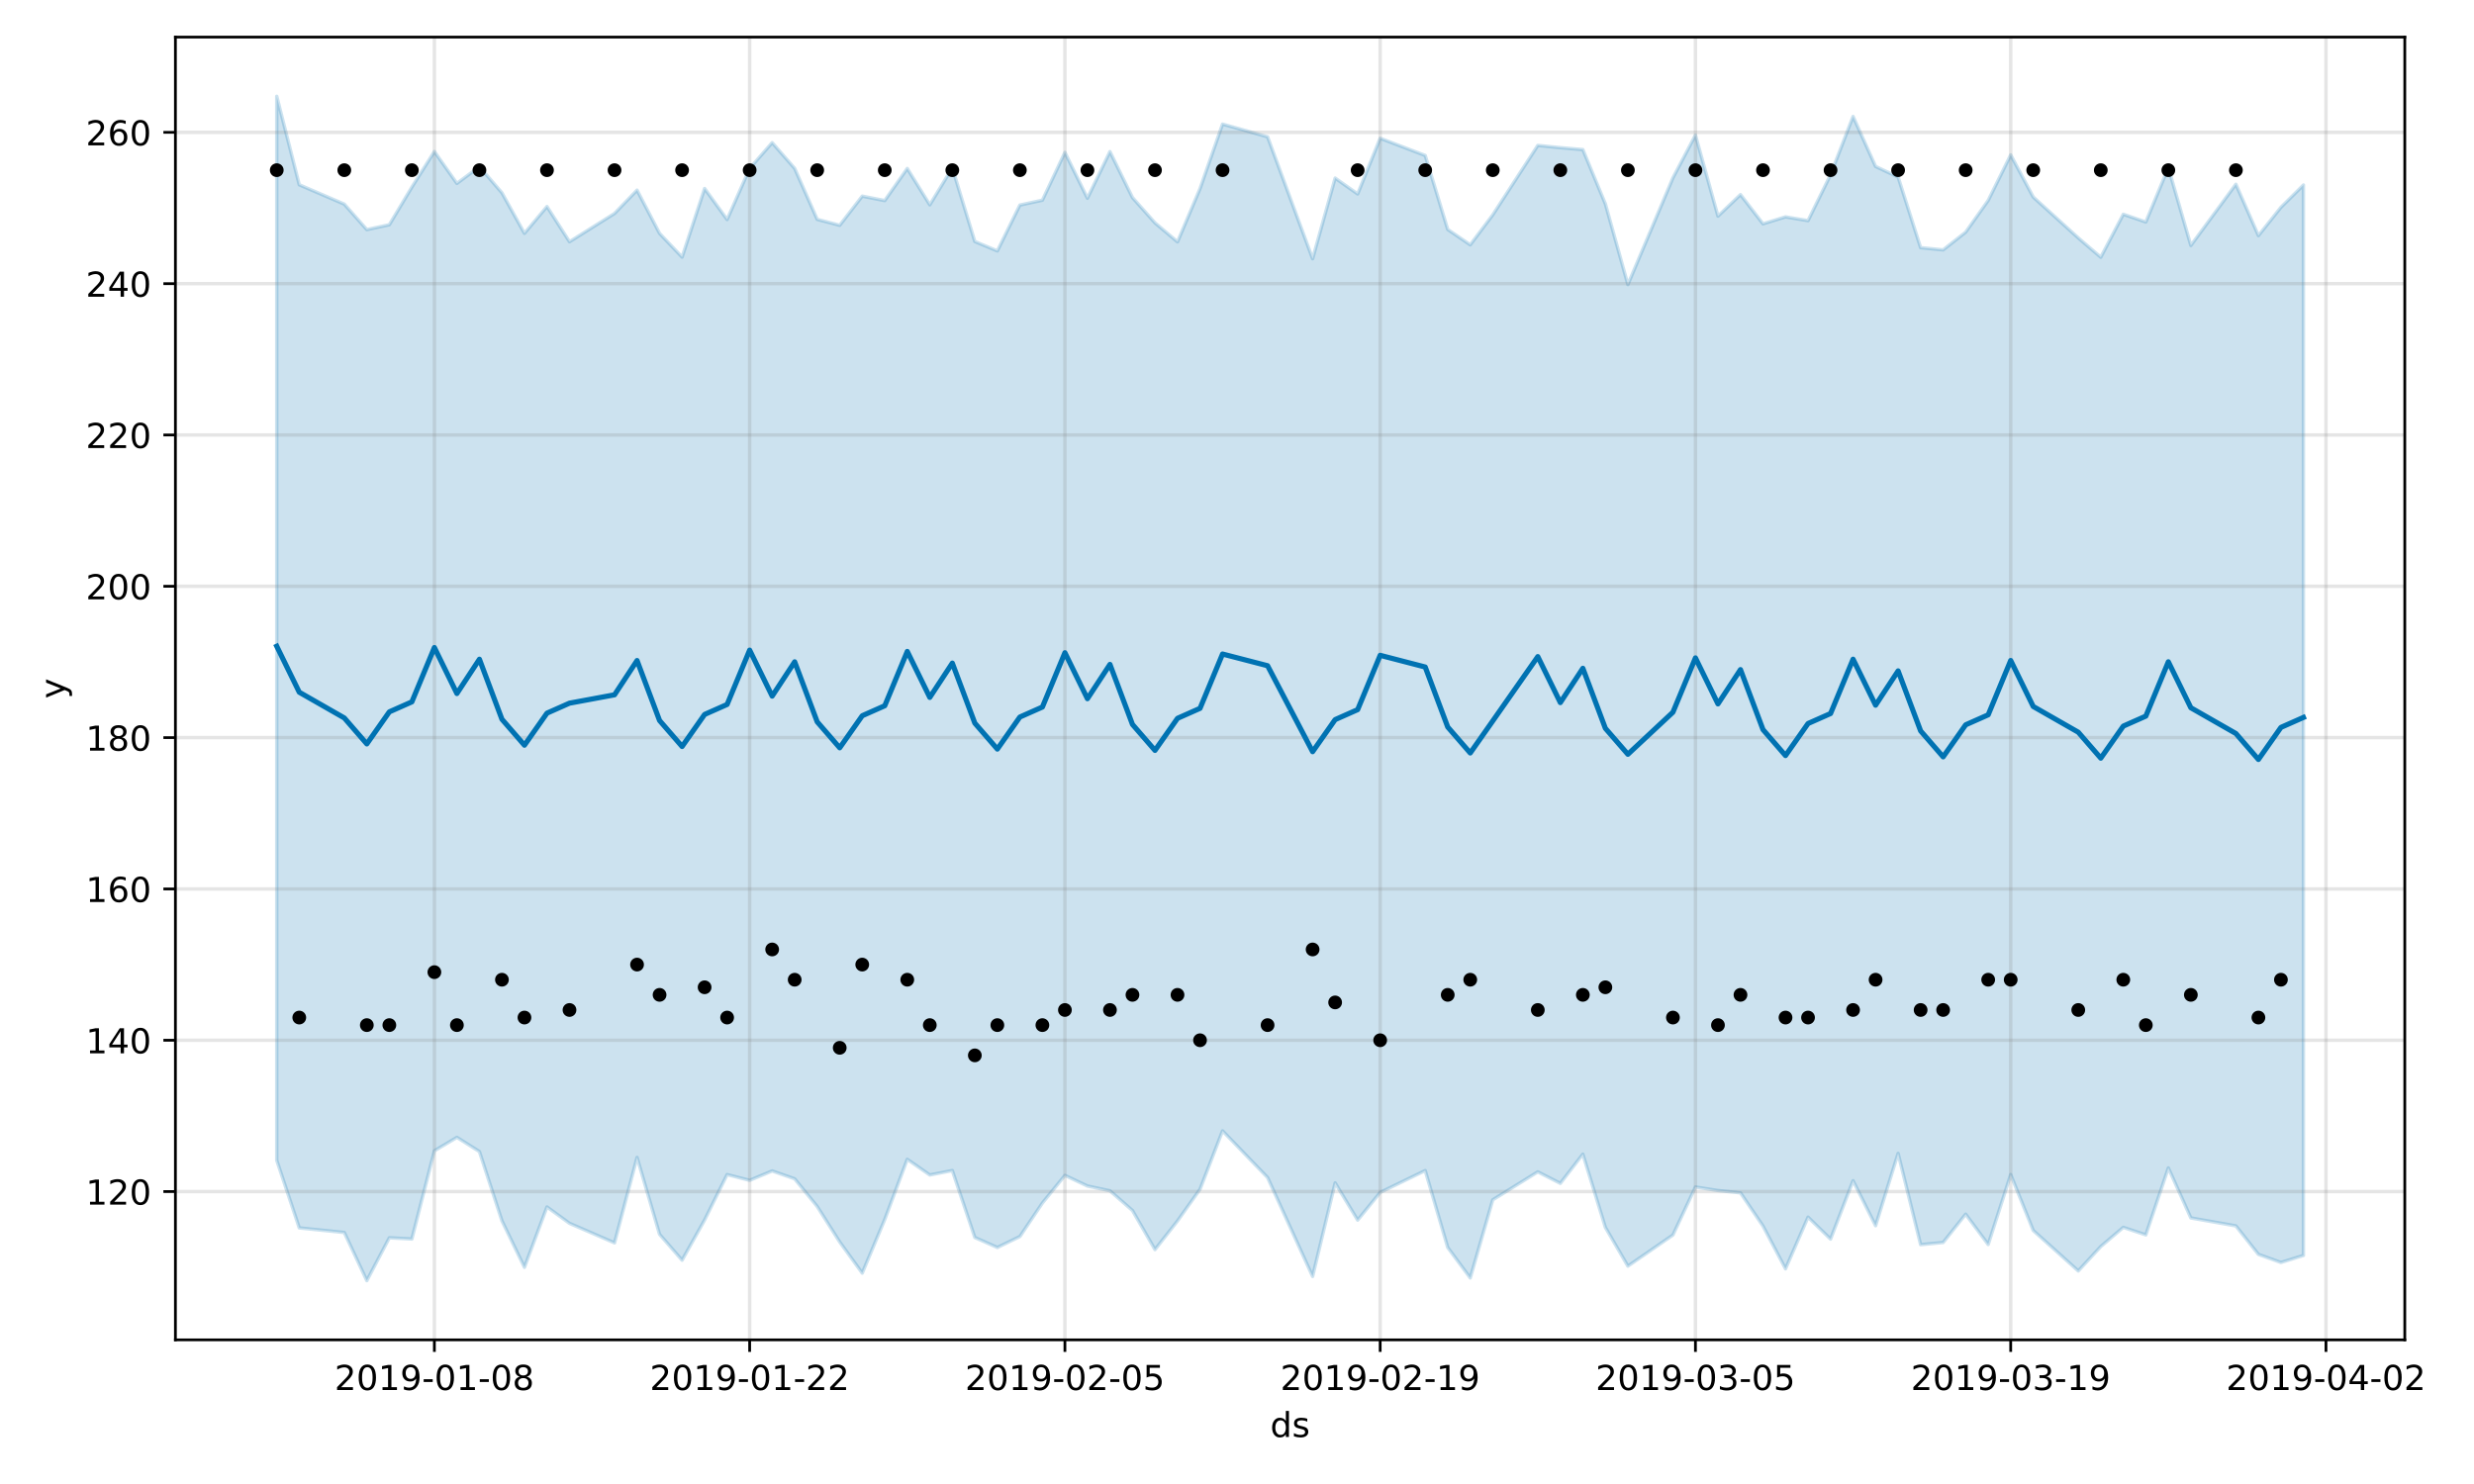<?xml version="1.0" encoding="utf-8" standalone="no"?>
<!DOCTYPE svg PUBLIC "-//W3C//DTD SVG 1.1//EN"
  "http://www.w3.org/Graphics/SVG/1.1/DTD/svg11.dtd">
<!-- Created with matplotlib (https://matplotlib.org/) -->
<svg height="432pt" version="1.1" viewBox="0 0 720 432" width="720pt" xmlns="http://www.w3.org/2000/svg" xmlns:xlink="http://www.w3.org/1999/xlink">
 <defs>
  <style type="text/css">
*{stroke-linecap:butt;stroke-linejoin:round;}
  </style>
 </defs>
 <g id="figure_1">
  <g id="patch_1">
   <path d="M 0 432 
L 720 432 
L 720 0 
L 0 0 
z
" style="fill:#ffffff;"/>
  </g>
  <g id="axes_1">
   <g id="patch_2">
    <path d="M 51.05 390.04 
L 699.857 390.04 
L 699.857 10.8 
L 51.05 10.8 
z
" style="fill:#ffffff;"/>
   </g>
   <g id="PolyCollection_1">
    <defs>
     <path d="M 80.541 -403.962 
L 80.541 -94.226 
L 87.095 -74.553 
L 100.202 -73.214 
L 106.756 -59.198 
L 113.309 -71.67 
L 119.863 -71.322 
L 126.417 -96.988 
L 132.97 -100.905 
L 139.524 -96.768 
L 146.077 -76.622 
L 152.631 -63.072 
L 159.185 -80.65 
L 165.738 -75.884 
L 178.845 -70.194 
L 185.399 -95.068 
L 191.953 -72.681 
L 198.506 -65.144 
L 205.06 -76.858 
L 211.613 -90.072 
L 218.167 -88.392 
L 224.721 -91.132 
L 231.274 -88.84 
L 237.828 -80.789 
L 244.381 -70.452 
L 250.935 -61.389 
L 257.489 -77.002 
L 264.042 -94.519 
L 270.596 -89.957 
L 277.15 -91.245 
L 283.703 -71.762 
L 290.257 -68.852 
L 296.81 -72.039 
L 303.364 -81.794 
L 309.918 -89.844 
L 316.471 -86.747 
L 323.025 -85.356 
L 329.578 -79.619 
L 336.132 -68.237 
L 342.686 -76.582 
L 349.239 -85.806 
L 355.793 -102.797 
L 368.9 -89.212 
L 382.007 -60.422 
L 388.561 -87.666 
L 395.114 -76.819 
L 401.668 -84.874 
L 414.775 -91.239 
L 421.329 -68.852 
L 427.883 -59.983 
L 434.436 -82.728 
L 447.543 -90.864 
L 454.097 -87.52 
L 460.651 -96.017 
L 467.204 -74.7 
L 473.758 -63.431 
L 486.865 -72.479 
L 493.419 -86.458 
L 499.972 -85.429 
L 506.526 -84.765 
L 513.079 -75.099 
L 519.633 -62.643 
L 526.187 -77.673 
L 532.74 -71.295 
L 539.294 -88.295 
L 545.847 -75.188 
L 552.401 -96.246 
L 558.955 -69.674 
L 565.508 -70.305 
L 572.062 -78.545 
L 578.616 -69.723 
L 585.169 -90.083 
L 591.723 -73.805 
L 604.83 -62.023 
L 611.384 -69.128 
L 617.937 -74.704 
L 624.491 -72.523 
L 631.044 -92.01 
L 637.598 -77.454 
L 650.705 -75.137 
L 657.259 -66.843 
L 663.812 -64.493 
L 670.366 -66.536 
L 670.366 -378.141 
L 670.366 -378.141 
L 663.812 -371.648 
L 657.259 -363.412 
L 650.705 -378.366 
L 637.598 -360.541 
L 631.044 -383.208 
L 624.491 -367.374 
L 617.937 -369.626 
L 611.384 -357.119 
L 604.83 -362.747 
L 591.723 -374.644 
L 585.169 -386.908 
L 578.616 -373.65 
L 572.062 -364.422 
L 565.508 -359.26 
L 558.955 -359.905 
L 552.401 -380.461 
L 545.847 -383.539 
L 539.294 -398.095 
L 532.74 -381.124 
L 526.187 -367.779 
L 519.633 -368.865 
L 513.079 -366.849 
L 506.526 -375.337 
L 499.972 -369.079 
L 493.419 -392.665 
L 486.865 -380.216 
L 473.758 -349.156 
L 467.204 -372.649 
L 460.651 -388.455 
L 454.097 -389.013 
L 447.543 -389.663 
L 434.436 -369.452 
L 427.883 -360.735 
L 421.329 -365.206 
L 414.775 -386.747 
L 401.668 -391.752 
L 395.114 -375.538 
L 388.561 -380.157 
L 382.007 -356.674 
L 368.9 -392.176 
L 355.793 -395.87 
L 349.239 -377.089 
L 342.686 -361.595 
L 336.132 -367.123 
L 329.578 -374.49 
L 323.025 -387.859 
L 316.471 -374.295 
L 309.918 -387.636 
L 303.364 -373.721 
L 296.81 -372.305 
L 290.257 -358.958 
L 283.703 -361.698 
L 277.15 -383.133 
L 270.596 -372.369 
L 264.042 -382.955 
L 257.489 -373.614 
L 250.935 -374.899 
L 244.381 -366.426 
L 237.828 -368.142 
L 231.274 -382.97 
L 224.721 -390.467 
L 218.167 -382.969 
L 211.613 -368.088 
L 205.06 -377.13 
L 198.506 -357.155 
L 191.953 -364.055 
L 185.399 -376.648 
L 178.845 -369.859 
L 165.738 -361.633 
L 159.185 -371.874 
L 152.631 -364.076 
L 146.077 -375.87 
L 139.524 -383.486 
L 132.97 -378.605 
L 126.417 -387.892 
L 119.863 -377.519 
L 113.309 -366.584 
L 106.756 -365.159 
L 100.202 -372.579 
L 87.095 -378.214 
L 80.541 -403.962 
z
" id="ma7b3f6e007" style="stroke:#0072b2;stroke-opacity:0.2;"/>
    </defs>
    <g clip-path="url(#pedb572716c)">
     <use style="fill:#0072b2;fill-opacity:0.2;stroke:#0072b2;stroke-opacity:0.2;" x="0" xlink:href="#ma7b3f6e007" y="432"/>
    </g>
   </g>
   <g id="matplotlib.axis_1">
    <g id="xtick_1">
     <g id="line2d_1">
      <path clip-path="url(#pedb572716c)" d="M 126.417 390.04 
L 126.417 10.8 
" style="fill:none;stroke:#808080;stroke-linecap:square;stroke-opacity:0.2;"/>
     </g>
     <g id="line2d_2">
      <defs>
       <path d="M 0 0 
L 0 3.5 
" id="m1361839009" style="stroke:#000000;stroke-width:0.8;"/>
      </defs>
      <g>
       <use style="stroke:#000000;stroke-width:0.8;" x="126.417" xlink:href="#m1361839009" y="390.04"/>
      </g>
     </g>
     <g id="text_1">
      <!-- 2019-01-08 -->
      <defs>
       <path d="M 19.188 8.297 
L 53.609 8.297 
L 53.609 0 
L 7.328 0 
L 7.328 8.297 
Q 12.938 14.109 22.625 23.891 
Q 32.328 33.688 34.812 36.531 
Q 39.547 41.844 41.422 45.531 
Q 43.312 49.219 43.312 52.781 
Q 43.312 58.594 39.234 62.25 
Q 35.156 65.922 28.609 65.922 
Q 23.969 65.922 18.812 64.312 
Q 13.672 62.703 7.812 59.422 
L 7.812 69.391 
Q 13.766 71.781 18.938 73 
Q 24.125 74.219 28.422 74.219 
Q 39.75 74.219 46.484 68.547 
Q 53.219 62.891 53.219 53.422 
Q 53.219 48.922 51.531 44.891 
Q 49.859 40.875 45.406 35.406 
Q 44.188 33.984 37.641 27.219 
Q 31.109 20.453 19.188 8.297 
z
" id="DejaVuSans-50"/>
       <path d="M 31.781 66.406 
Q 24.172 66.406 20.328 58.906 
Q 16.5 51.422 16.5 36.375 
Q 16.5 21.391 20.328 13.891 
Q 24.172 6.391 31.781 6.391 
Q 39.453 6.391 43.281 13.891 
Q 47.125 21.391 47.125 36.375 
Q 47.125 51.422 43.281 58.906 
Q 39.453 66.406 31.781 66.406 
z
M 31.781 74.219 
Q 44.047 74.219 50.516 64.516 
Q 56.984 54.828 56.984 36.375 
Q 56.984 17.969 50.516 8.266 
Q 44.047 -1.422 31.781 -1.422 
Q 19.531 -1.422 13.062 8.266 
Q 6.594 17.969 6.594 36.375 
Q 6.594 54.828 13.062 64.516 
Q 19.531 74.219 31.781 74.219 
z
" id="DejaVuSans-48"/>
       <path d="M 12.406 8.297 
L 28.516 8.297 
L 28.516 63.922 
L 10.984 60.406 
L 10.984 69.391 
L 28.422 72.906 
L 38.281 72.906 
L 38.281 8.297 
L 54.391 8.297 
L 54.391 0 
L 12.406 0 
z
" id="DejaVuSans-49"/>
       <path d="M 10.984 1.516 
L 10.984 10.5 
Q 14.703 8.734 18.5 7.812 
Q 22.312 6.891 25.984 6.891 
Q 35.75 6.891 40.891 13.453 
Q 46.047 20.016 46.781 33.406 
Q 43.953 29.203 39.594 26.953 
Q 35.25 24.703 29.984 24.703 
Q 19.047 24.703 12.672 31.312 
Q 6.297 37.938 6.297 49.422 
Q 6.297 60.641 12.938 67.422 
Q 19.578 74.219 30.609 74.219 
Q 43.266 74.219 49.922 64.516 
Q 56.594 54.828 56.594 36.375 
Q 56.594 19.141 48.406 8.859 
Q 40.234 -1.422 26.422 -1.422 
Q 22.703 -1.422 18.891 -0.688 
Q 15.094 0.047 10.984 1.516 
z
M 30.609 32.422 
Q 37.25 32.422 41.125 36.953 
Q 45.016 41.5 45.016 49.422 
Q 45.016 57.281 41.125 61.844 
Q 37.25 66.406 30.609 66.406 
Q 23.969 66.406 20.094 61.844 
Q 16.219 57.281 16.219 49.422 
Q 16.219 41.5 20.094 36.953 
Q 23.969 32.422 30.609 32.422 
z
" id="DejaVuSans-57"/>
       <path d="M 4.891 31.391 
L 31.203 31.391 
L 31.203 23.391 
L 4.891 23.391 
z
" id="DejaVuSans-45"/>
       <path d="M 31.781 34.625 
Q 24.75 34.625 20.719 30.859 
Q 16.703 27.094 16.703 20.516 
Q 16.703 13.922 20.719 10.156 
Q 24.75 6.391 31.781 6.391 
Q 38.812 6.391 42.859 10.172 
Q 46.922 13.969 46.922 20.516 
Q 46.922 27.094 42.891 30.859 
Q 38.875 34.625 31.781 34.625 
z
M 21.922 38.812 
Q 15.578 40.375 12.031 44.719 
Q 8.5 49.078 8.5 55.328 
Q 8.5 64.062 14.719 69.141 
Q 20.953 74.219 31.781 74.219 
Q 42.672 74.219 48.875 69.141 
Q 55.078 64.062 55.078 55.328 
Q 55.078 49.078 51.531 44.719 
Q 48 40.375 41.703 38.812 
Q 48.828 37.156 52.797 32.312 
Q 56.781 27.484 56.781 20.516 
Q 56.781 9.906 50.312 4.234 
Q 43.844 -1.422 31.781 -1.422 
Q 19.734 -1.422 13.25 4.234 
Q 6.781 9.906 6.781 20.516 
Q 6.781 27.484 10.781 32.312 
Q 14.797 37.156 21.922 38.812 
z
M 18.312 54.391 
Q 18.312 48.734 21.844 45.562 
Q 25.391 42.391 31.781 42.391 
Q 38.141 42.391 41.719 45.562 
Q 45.312 48.734 45.312 54.391 
Q 45.312 60.062 41.719 63.234 
Q 38.141 66.406 31.781 66.406 
Q 25.391 66.406 21.844 63.234 
Q 18.312 60.062 18.312 54.391 
z
" id="DejaVuSans-56"/>
      </defs>
      <g transform="translate(97.359 404.638)scale(0.1 -0.1)">
       <use xlink:href="#DejaVuSans-50"/>
       <use x="63.623" xlink:href="#DejaVuSans-48"/>
       <use x="127.246" xlink:href="#DejaVuSans-49"/>
       <use x="190.869" xlink:href="#DejaVuSans-57"/>
       <use x="254.492" xlink:href="#DejaVuSans-45"/>
       <use x="290.576" xlink:href="#DejaVuSans-48"/>
       <use x="354.199" xlink:href="#DejaVuSans-49"/>
       <use x="417.822" xlink:href="#DejaVuSans-45"/>
       <use x="453.906" xlink:href="#DejaVuSans-48"/>
       <use x="517.529" xlink:href="#DejaVuSans-56"/>
      </g>
     </g>
    </g>
    <g id="xtick_2">
     <g id="line2d_3">
      <path clip-path="url(#pedb572716c)" d="M 218.167 390.04 
L 218.167 10.8 
" style="fill:none;stroke:#808080;stroke-linecap:square;stroke-opacity:0.2;"/>
     </g>
     <g id="line2d_4">
      <g>
       <use style="stroke:#000000;stroke-width:0.8;" x="218.167" xlink:href="#m1361839009" y="390.04"/>
      </g>
     </g>
     <g id="text_2">
      <!-- 2019-01-22 -->
      <g transform="translate(189.109 404.638)scale(0.1 -0.1)">
       <use xlink:href="#DejaVuSans-50"/>
       <use x="63.623" xlink:href="#DejaVuSans-48"/>
       <use x="127.246" xlink:href="#DejaVuSans-49"/>
       <use x="190.869" xlink:href="#DejaVuSans-57"/>
       <use x="254.492" xlink:href="#DejaVuSans-45"/>
       <use x="290.576" xlink:href="#DejaVuSans-48"/>
       <use x="354.199" xlink:href="#DejaVuSans-49"/>
       <use x="417.822" xlink:href="#DejaVuSans-45"/>
       <use x="453.906" xlink:href="#DejaVuSans-50"/>
       <use x="517.529" xlink:href="#DejaVuSans-50"/>
      </g>
     </g>
    </g>
    <g id="xtick_3">
     <g id="line2d_5">
      <path clip-path="url(#pedb572716c)" d="M 309.918 390.04 
L 309.918 10.8 
" style="fill:none;stroke:#808080;stroke-linecap:square;stroke-opacity:0.2;"/>
     </g>
     <g id="line2d_6">
      <g>
       <use style="stroke:#000000;stroke-width:0.8;" x="309.918" xlink:href="#m1361839009" y="390.04"/>
      </g>
     </g>
     <g id="text_3">
      <!-- 2019-02-05 -->
      <defs>
       <path d="M 10.797 72.906 
L 49.516 72.906 
L 49.516 64.594 
L 19.828 64.594 
L 19.828 46.734 
Q 21.969 47.469 24.109 47.828 
Q 26.266 48.188 28.422 48.188 
Q 40.625 48.188 47.75 41.5 
Q 54.891 34.812 54.891 23.391 
Q 54.891 11.625 47.562 5.094 
Q 40.234 -1.422 26.906 -1.422 
Q 22.312 -1.422 17.547 -0.641 
Q 12.797 0.141 7.719 1.703 
L 7.719 11.625 
Q 12.109 9.234 16.797 8.062 
Q 21.484 6.891 26.703 6.891 
Q 35.156 6.891 40.078 11.328 
Q 45.016 15.766 45.016 23.391 
Q 45.016 31 40.078 35.438 
Q 35.156 39.891 26.703 39.891 
Q 22.75 39.891 18.812 39.016 
Q 14.891 38.141 10.797 36.281 
z
" id="DejaVuSans-53"/>
      </defs>
      <g transform="translate(280.86 404.638)scale(0.1 -0.1)">
       <use xlink:href="#DejaVuSans-50"/>
       <use x="63.623" xlink:href="#DejaVuSans-48"/>
       <use x="127.246" xlink:href="#DejaVuSans-49"/>
       <use x="190.869" xlink:href="#DejaVuSans-57"/>
       <use x="254.492" xlink:href="#DejaVuSans-45"/>
       <use x="290.576" xlink:href="#DejaVuSans-48"/>
       <use x="354.199" xlink:href="#DejaVuSans-50"/>
       <use x="417.822" xlink:href="#DejaVuSans-45"/>
       <use x="453.906" xlink:href="#DejaVuSans-48"/>
       <use x="517.529" xlink:href="#DejaVuSans-53"/>
      </g>
     </g>
    </g>
    <g id="xtick_4">
     <g id="line2d_7">
      <path clip-path="url(#pedb572716c)" d="M 401.668 390.04 
L 401.668 10.8 
" style="fill:none;stroke:#808080;stroke-linecap:square;stroke-opacity:0.2;"/>
     </g>
     <g id="line2d_8">
      <g>
       <use style="stroke:#000000;stroke-width:0.8;" x="401.668" xlink:href="#m1361839009" y="390.04"/>
      </g>
     </g>
     <g id="text_4">
      <!-- 2019-02-19 -->
      <g transform="translate(372.61 404.638)scale(0.1 -0.1)">
       <use xlink:href="#DejaVuSans-50"/>
       <use x="63.623" xlink:href="#DejaVuSans-48"/>
       <use x="127.246" xlink:href="#DejaVuSans-49"/>
       <use x="190.869" xlink:href="#DejaVuSans-57"/>
       <use x="254.492" xlink:href="#DejaVuSans-45"/>
       <use x="290.576" xlink:href="#DejaVuSans-48"/>
       <use x="354.199" xlink:href="#DejaVuSans-50"/>
       <use x="417.822" xlink:href="#DejaVuSans-45"/>
       <use x="453.906" xlink:href="#DejaVuSans-49"/>
       <use x="517.529" xlink:href="#DejaVuSans-57"/>
      </g>
     </g>
    </g>
    <g id="xtick_5">
     <g id="line2d_9">
      <path clip-path="url(#pedb572716c)" d="M 493.419 390.04 
L 493.419 10.8 
" style="fill:none;stroke:#808080;stroke-linecap:square;stroke-opacity:0.2;"/>
     </g>
     <g id="line2d_10">
      <g>
       <use style="stroke:#000000;stroke-width:0.8;" x="493.419" xlink:href="#m1361839009" y="390.04"/>
      </g>
     </g>
     <g id="text_5">
      <!-- 2019-03-05 -->
      <defs>
       <path d="M 40.578 39.312 
Q 47.656 37.797 51.625 33 
Q 55.609 28.219 55.609 21.188 
Q 55.609 10.406 48.188 4.484 
Q 40.766 -1.422 27.094 -1.422 
Q 22.516 -1.422 17.656 -0.516 
Q 12.797 0.391 7.625 2.203 
L 7.625 11.719 
Q 11.719 9.328 16.594 8.109 
Q 21.484 6.891 26.812 6.891 
Q 36.078 6.891 40.938 10.547 
Q 45.797 14.203 45.797 21.188 
Q 45.797 27.641 41.281 31.266 
Q 36.766 34.906 28.719 34.906 
L 20.219 34.906 
L 20.219 43.016 
L 29.109 43.016 
Q 36.375 43.016 40.234 45.922 
Q 44.094 48.828 44.094 54.297 
Q 44.094 59.906 40.109 62.906 
Q 36.141 65.922 28.719 65.922 
Q 24.656 65.922 20.016 65.031 
Q 15.375 64.156 9.812 62.312 
L 9.812 71.094 
Q 15.438 72.656 20.344 73.438 
Q 25.25 74.219 29.594 74.219 
Q 40.828 74.219 47.359 69.109 
Q 53.906 64.016 53.906 55.328 
Q 53.906 49.266 50.438 45.094 
Q 46.969 40.922 40.578 39.312 
z
" id="DejaVuSans-51"/>
      </defs>
      <g transform="translate(464.361 404.638)scale(0.1 -0.1)">
       <use xlink:href="#DejaVuSans-50"/>
       <use x="63.623" xlink:href="#DejaVuSans-48"/>
       <use x="127.246" xlink:href="#DejaVuSans-49"/>
       <use x="190.869" xlink:href="#DejaVuSans-57"/>
       <use x="254.492" xlink:href="#DejaVuSans-45"/>
       <use x="290.576" xlink:href="#DejaVuSans-48"/>
       <use x="354.199" xlink:href="#DejaVuSans-51"/>
       <use x="417.822" xlink:href="#DejaVuSans-45"/>
       <use x="453.906" xlink:href="#DejaVuSans-48"/>
       <use x="517.529" xlink:href="#DejaVuSans-53"/>
      </g>
     </g>
    </g>
    <g id="xtick_6">
     <g id="line2d_11">
      <path clip-path="url(#pedb572716c)" d="M 585.169 390.04 
L 585.169 10.8 
" style="fill:none;stroke:#808080;stroke-linecap:square;stroke-opacity:0.2;"/>
     </g>
     <g id="line2d_12">
      <g>
       <use style="stroke:#000000;stroke-width:0.8;" x="585.169" xlink:href="#m1361839009" y="390.04"/>
      </g>
     </g>
     <g id="text_6">
      <!-- 2019-03-19 -->
      <g transform="translate(556.111 404.638)scale(0.1 -0.1)">
       <use xlink:href="#DejaVuSans-50"/>
       <use x="63.623" xlink:href="#DejaVuSans-48"/>
       <use x="127.246" xlink:href="#DejaVuSans-49"/>
       <use x="190.869" xlink:href="#DejaVuSans-57"/>
       <use x="254.492" xlink:href="#DejaVuSans-45"/>
       <use x="290.576" xlink:href="#DejaVuSans-48"/>
       <use x="354.199" xlink:href="#DejaVuSans-51"/>
       <use x="417.822" xlink:href="#DejaVuSans-45"/>
       <use x="453.906" xlink:href="#DejaVuSans-49"/>
       <use x="517.529" xlink:href="#DejaVuSans-57"/>
      </g>
     </g>
    </g>
    <g id="xtick_7">
     <g id="line2d_13">
      <path clip-path="url(#pedb572716c)" d="M 676.92 390.04 
L 676.92 10.8 
" style="fill:none;stroke:#808080;stroke-linecap:square;stroke-opacity:0.2;"/>
     </g>
     <g id="line2d_14">
      <g>
       <use style="stroke:#000000;stroke-width:0.8;" x="676.92" xlink:href="#m1361839009" y="390.04"/>
      </g>
     </g>
     <g id="text_7">
      <!-- 2019-04-02 -->
      <defs>
       <path d="M 37.797 64.312 
L 12.891 25.391 
L 37.797 25.391 
z
M 35.203 72.906 
L 47.609 72.906 
L 47.609 25.391 
L 58.016 25.391 
L 58.016 17.188 
L 47.609 17.188 
L 47.609 0 
L 37.797 0 
L 37.797 17.188 
L 4.891 17.188 
L 4.891 26.703 
z
" id="DejaVuSans-52"/>
      </defs>
      <g transform="translate(647.862 404.638)scale(0.1 -0.1)">
       <use xlink:href="#DejaVuSans-50"/>
       <use x="63.623" xlink:href="#DejaVuSans-48"/>
       <use x="127.246" xlink:href="#DejaVuSans-49"/>
       <use x="190.869" xlink:href="#DejaVuSans-57"/>
       <use x="254.492" xlink:href="#DejaVuSans-45"/>
       <use x="290.576" xlink:href="#DejaVuSans-48"/>
       <use x="354.199" xlink:href="#DejaVuSans-52"/>
       <use x="417.822" xlink:href="#DejaVuSans-45"/>
       <use x="453.906" xlink:href="#DejaVuSans-48"/>
       <use x="517.529" xlink:href="#DejaVuSans-50"/>
      </g>
     </g>
    </g>
    <g id="text_8">
     <!-- ds -->
     <defs>
      <path d="M 45.406 46.391 
L 45.406 75.984 
L 54.391 75.984 
L 54.391 0 
L 45.406 0 
L 45.406 8.203 
Q 42.578 3.328 38.25 0.953 
Q 33.938 -1.422 27.875 -1.422 
Q 17.969 -1.422 11.734 6.484 
Q 5.516 14.406 5.516 27.297 
Q 5.516 40.188 11.734 48.094 
Q 17.969 56 27.875 56 
Q 33.938 56 38.25 53.625 
Q 42.578 51.266 45.406 46.391 
z
M 14.797 27.297 
Q 14.797 17.391 18.875 11.75 
Q 22.953 6.109 30.078 6.109 
Q 37.203 6.109 41.297 11.75 
Q 45.406 17.391 45.406 27.297 
Q 45.406 37.203 41.297 42.844 
Q 37.203 48.484 30.078 48.484 
Q 22.953 48.484 18.875 42.844 
Q 14.797 37.203 14.797 27.297 
z
" id="DejaVuSans-100"/>
      <path d="M 44.281 53.078 
L 44.281 44.578 
Q 40.484 46.531 36.375 47.5 
Q 32.281 48.484 27.875 48.484 
Q 21.188 48.484 17.844 46.438 
Q 14.5 44.391 14.5 40.281 
Q 14.5 37.156 16.891 35.375 
Q 19.281 33.594 26.516 31.984 
L 29.594 31.297 
Q 39.156 29.25 43.188 25.516 
Q 47.219 21.781 47.219 15.094 
Q 47.219 7.469 41.188 3.016 
Q 35.156 -1.422 24.609 -1.422 
Q 20.219 -1.422 15.453 -0.562 
Q 10.688 0.297 5.422 2 
L 5.422 11.281 
Q 10.406 8.688 15.234 7.391 
Q 20.062 6.109 24.812 6.109 
Q 31.156 6.109 34.562 8.281 
Q 37.984 10.453 37.984 14.406 
Q 37.984 18.062 35.516 20.016 
Q 33.062 21.969 24.703 23.781 
L 21.578 24.516 
Q 13.234 26.266 9.516 29.906 
Q 5.812 33.547 5.812 39.891 
Q 5.812 47.609 11.281 51.797 
Q 16.75 56 26.812 56 
Q 31.781 56 36.172 55.266 
Q 40.578 54.547 44.281 53.078 
z
" id="DejaVuSans-115"/>
     </defs>
     <g transform="translate(369.675 418.317)scale(0.1 -0.1)">
      <use xlink:href="#DejaVuSans-100"/>
      <use x="63.477" xlink:href="#DejaVuSans-115"/>
     </g>
    </g>
   </g>
   <g id="matplotlib.axis_2">
    <g id="ytick_1">
     <g id="line2d_15">
      <path clip-path="url(#pedb572716c)" d="M 51.05 346.87 
L 699.857 346.87 
" style="fill:none;stroke:#808080;stroke-linecap:square;stroke-opacity:0.2;"/>
     </g>
     <g id="line2d_16">
      <defs>
       <path d="M 0 0 
L -3.5 0 
" id="me08ee3006e" style="stroke:#000000;stroke-width:0.8;"/>
      </defs>
      <g>
       <use style="stroke:#000000;stroke-width:0.8;" x="51.05" xlink:href="#me08ee3006e" y="346.87"/>
      </g>
     </g>
     <g id="text_9">
      <!-- 120 -->
      <g transform="translate(24.962 350.669)scale(0.1 -0.1)">
       <use xlink:href="#DejaVuSans-49"/>
       <use x="63.623" xlink:href="#DejaVuSans-50"/>
       <use x="127.246" xlink:href="#DejaVuSans-48"/>
      </g>
     </g>
    </g>
    <g id="ytick_2">
     <g id="line2d_17">
      <path clip-path="url(#pedb572716c)" d="M 51.05 302.821 
L 699.857 302.821 
" style="fill:none;stroke:#808080;stroke-linecap:square;stroke-opacity:0.2;"/>
     </g>
     <g id="line2d_18">
      <g>
       <use style="stroke:#000000;stroke-width:0.8;" x="51.05" xlink:href="#me08ee3006e" y="302.821"/>
      </g>
     </g>
     <g id="text_10">
      <!-- 140 -->
      <g transform="translate(24.962 306.62)scale(0.1 -0.1)">
       <use xlink:href="#DejaVuSans-49"/>
       <use x="63.623" xlink:href="#DejaVuSans-52"/>
       <use x="127.246" xlink:href="#DejaVuSans-48"/>
      </g>
     </g>
    </g>
    <g id="ytick_3">
     <g id="line2d_19">
      <path clip-path="url(#pedb572716c)" d="M 51.05 258.771 
L 699.857 258.771 
" style="fill:none;stroke:#808080;stroke-linecap:square;stroke-opacity:0.2;"/>
     </g>
     <g id="line2d_20">
      <g>
       <use style="stroke:#000000;stroke-width:0.8;" x="51.05" xlink:href="#me08ee3006e" y="258.771"/>
      </g>
     </g>
     <g id="text_11">
      <!-- 160 -->
      <defs>
       <path d="M 33.016 40.375 
Q 26.375 40.375 22.484 35.828 
Q 18.609 31.297 18.609 23.391 
Q 18.609 15.531 22.484 10.953 
Q 26.375 6.391 33.016 6.391 
Q 39.656 6.391 43.531 10.953 
Q 47.406 15.531 47.406 23.391 
Q 47.406 31.297 43.531 35.828 
Q 39.656 40.375 33.016 40.375 
z
M 52.594 71.297 
L 52.594 62.312 
Q 48.875 64.062 45.094 64.984 
Q 41.312 65.922 37.594 65.922 
Q 27.828 65.922 22.672 59.328 
Q 17.531 52.734 16.797 39.406 
Q 19.672 43.656 24.016 45.922 
Q 28.375 48.188 33.594 48.188 
Q 44.578 48.188 50.953 41.516 
Q 57.328 34.859 57.328 23.391 
Q 57.328 12.156 50.688 5.359 
Q 44.047 -1.422 33.016 -1.422 
Q 20.359 -1.422 13.672 8.266 
Q 6.984 17.969 6.984 36.375 
Q 6.984 53.656 15.188 63.938 
Q 23.391 74.219 37.203 74.219 
Q 40.922 74.219 44.703 73.484 
Q 48.484 72.75 52.594 71.297 
z
" id="DejaVuSans-54"/>
      </defs>
      <g transform="translate(24.962 262.571)scale(0.1 -0.1)">
       <use xlink:href="#DejaVuSans-49"/>
       <use x="63.623" xlink:href="#DejaVuSans-54"/>
       <use x="127.246" xlink:href="#DejaVuSans-48"/>
      </g>
     </g>
    </g>
    <g id="ytick_4">
     <g id="line2d_21">
      <path clip-path="url(#pedb572716c)" d="M 51.05 214.722 
L 699.857 214.722 
" style="fill:none;stroke:#808080;stroke-linecap:square;stroke-opacity:0.2;"/>
     </g>
     <g id="line2d_22">
      <g>
       <use style="stroke:#000000;stroke-width:0.8;" x="51.05" xlink:href="#me08ee3006e" y="214.722"/>
      </g>
     </g>
     <g id="text_12">
      <!-- 180 -->
      <g transform="translate(24.962 218.521)scale(0.1 -0.1)">
       <use xlink:href="#DejaVuSans-49"/>
       <use x="63.623" xlink:href="#DejaVuSans-56"/>
       <use x="127.246" xlink:href="#DejaVuSans-48"/>
      </g>
     </g>
    </g>
    <g id="ytick_5">
     <g id="line2d_23">
      <path clip-path="url(#pedb572716c)" d="M 51.05 170.673 
L 699.857 170.673 
" style="fill:none;stroke:#808080;stroke-linecap:square;stroke-opacity:0.2;"/>
     </g>
     <g id="line2d_24">
      <g>
       <use style="stroke:#000000;stroke-width:0.8;" x="51.05" xlink:href="#me08ee3006e" y="170.673"/>
      </g>
     </g>
     <g id="text_13">
      <!-- 200 -->
      <g transform="translate(24.962 174.472)scale(0.1 -0.1)">
       <use xlink:href="#DejaVuSans-50"/>
       <use x="63.623" xlink:href="#DejaVuSans-48"/>
       <use x="127.246" xlink:href="#DejaVuSans-48"/>
      </g>
     </g>
    </g>
    <g id="ytick_6">
     <g id="line2d_25">
      <path clip-path="url(#pedb572716c)" d="M 51.05 126.624 
L 699.857 126.624 
" style="fill:none;stroke:#808080;stroke-linecap:square;stroke-opacity:0.2;"/>
     </g>
     <g id="line2d_26">
      <g>
       <use style="stroke:#000000;stroke-width:0.8;" x="51.05" xlink:href="#me08ee3006e" y="126.624"/>
      </g>
     </g>
     <g id="text_14">
      <!-- 220 -->
      <g transform="translate(24.962 130.423)scale(0.1 -0.1)">
       <use xlink:href="#DejaVuSans-50"/>
       <use x="63.623" xlink:href="#DejaVuSans-50"/>
       <use x="127.246" xlink:href="#DejaVuSans-48"/>
      </g>
     </g>
    </g>
    <g id="ytick_7">
     <g id="line2d_27">
      <path clip-path="url(#pedb572716c)" d="M 51.05 82.574 
L 699.857 82.574 
" style="fill:none;stroke:#808080;stroke-linecap:square;stroke-opacity:0.2;"/>
     </g>
     <g id="line2d_28">
      <g>
       <use style="stroke:#000000;stroke-width:0.8;" x="51.05" xlink:href="#me08ee3006e" y="82.574"/>
      </g>
     </g>
     <g id="text_15">
      <!-- 240 -->
      <g transform="translate(24.962 86.373)scale(0.1 -0.1)">
       <use xlink:href="#DejaVuSans-50"/>
       <use x="63.623" xlink:href="#DejaVuSans-52"/>
       <use x="127.246" xlink:href="#DejaVuSans-48"/>
      </g>
     </g>
    </g>
    <g id="ytick_8">
     <g id="line2d_29">
      <path clip-path="url(#pedb572716c)" d="M 51.05 38.525 
L 699.857 38.525 
" style="fill:none;stroke:#808080;stroke-linecap:square;stroke-opacity:0.2;"/>
     </g>
     <g id="line2d_30">
      <g>
       <use style="stroke:#000000;stroke-width:0.8;" x="51.05" xlink:href="#me08ee3006e" y="38.525"/>
      </g>
     </g>
     <g id="text_16">
      <!-- 260 -->
      <g transform="translate(24.962 42.324)scale(0.1 -0.1)">
       <use xlink:href="#DejaVuSans-50"/>
       <use x="63.623" xlink:href="#DejaVuSans-54"/>
       <use x="127.246" xlink:href="#DejaVuSans-48"/>
      </g>
     </g>
    </g>
    <g id="text_17">
     <!-- y -->
     <defs>
      <path d="M 32.172 -5.078 
Q 28.375 -14.844 24.75 -17.812 
Q 21.141 -20.797 15.094 -20.797 
L 7.906 -20.797 
L 7.906 -13.281 
L 13.188 -13.281 
Q 16.891 -13.281 18.938 -11.516 
Q 21 -9.766 23.484 -3.219 
L 25.094 0.875 
L 2.984 54.688 
L 12.5 54.688 
L 29.594 11.922 
L 46.688 54.688 
L 56.203 54.688 
z
" id="DejaVuSans-121"/>
     </defs>
     <g transform="translate(18.883 203.379)rotate(-90)scale(0.1 -0.1)">
      <use xlink:href="#DejaVuSans-121"/>
     </g>
    </g>
   </g>
   <g id="line2d_31">
    <defs>
     <path d="M 0 1.5 
C 0.398 1.5 0.779 1.342 1.061 1.061 
C 1.342 0.779 1.5 0.398 1.5 0 
C 1.5 -0.398 1.342 -0.779 1.061 -1.061 
C 0.779 -1.342 0.398 -1.5 0 -1.5 
C -0.398 -1.5 -0.779 -1.342 -1.061 -1.061 
C -1.342 -0.779 -1.5 -0.398 -1.5 0 
C -1.5 0.398 -1.342 0.779 -1.061 1.061 
C -0.779 1.342 -0.398 1.5 0 1.5 
z
" id="m5819660898" style="stroke:#000000;"/>
    </defs>
    <g clip-path="url(#pedb572716c)">
     <use style="stroke:#000000;" x="80.541" xlink:href="#m5819660898" y="49.537"/>
     <use style="stroke:#000000;" x="87.095" xlink:href="#m5819660898" y="296.213"/>
     <use style="stroke:#000000;" x="100.202" xlink:href="#m5819660898" y="49.537"/>
     <use style="stroke:#000000;" x="106.756" xlink:href="#m5819660898" y="298.416"/>
     <use style="stroke:#000000;" x="113.309" xlink:href="#m5819660898" y="298.416"/>
     <use style="stroke:#000000;" x="119.863" xlink:href="#m5819660898" y="49.537"/>
     <use style="stroke:#000000;" x="126.417" xlink:href="#m5819660898" y="282.999"/>
     <use style="stroke:#000000;" x="132.97" xlink:href="#m5819660898" y="298.416"/>
     <use style="stroke:#000000;" x="139.524" xlink:href="#m5819660898" y="49.537"/>
     <use style="stroke:#000000;" x="146.077" xlink:href="#m5819660898" y="285.201"/>
     <use style="stroke:#000000;" x="152.631" xlink:href="#m5819660898" y="296.213"/>
     <use style="stroke:#000000;" x="159.185" xlink:href="#m5819660898" y="49.537"/>
     <use style="stroke:#000000;" x="165.738" xlink:href="#m5819660898" y="294.011"/>
     <use style="stroke:#000000;" x="178.845" xlink:href="#m5819660898" y="49.537"/>
     <use style="stroke:#000000;" x="185.399" xlink:href="#m5819660898" y="280.796"/>
     <use style="stroke:#000000;" x="191.953" xlink:href="#m5819660898" y="289.606"/>
     <use style="stroke:#000000;" x="198.506" xlink:href="#m5819660898" y="49.537"/>
     <use style="stroke:#000000;" x="205.06" xlink:href="#m5819660898" y="287.404"/>
     <use style="stroke:#000000;" x="211.613" xlink:href="#m5819660898" y="296.213"/>
     <use style="stroke:#000000;" x="218.167" xlink:href="#m5819660898" y="49.537"/>
     <use style="stroke:#000000;" x="224.721" xlink:href="#m5819660898" y="276.391"/>
     <use style="stroke:#000000;" x="231.274" xlink:href="#m5819660898" y="285.201"/>
     <use style="stroke:#000000;" x="237.828" xlink:href="#m5819660898" y="49.537"/>
     <use style="stroke:#000000;" x="244.381" xlink:href="#m5819660898" y="305.023"/>
     <use style="stroke:#000000;" x="250.935" xlink:href="#m5819660898" y="280.796"/>
     <use style="stroke:#000000;" x="257.489" xlink:href="#m5819660898" y="49.537"/>
     <use style="stroke:#000000;" x="264.042" xlink:href="#m5819660898" y="285.201"/>
     <use style="stroke:#000000;" x="270.596" xlink:href="#m5819660898" y="298.416"/>
     <use style="stroke:#000000;" x="277.15" xlink:href="#m5819660898" y="49.537"/>
     <use style="stroke:#000000;" x="283.703" xlink:href="#m5819660898" y="307.226"/>
     <use style="stroke:#000000;" x="290.257" xlink:href="#m5819660898" y="298.416"/>
     <use style="stroke:#000000;" x="296.81" xlink:href="#m5819660898" y="49.537"/>
     <use style="stroke:#000000;" x="303.364" xlink:href="#m5819660898" y="298.416"/>
     <use style="stroke:#000000;" x="309.918" xlink:href="#m5819660898" y="294.011"/>
     <use style="stroke:#000000;" x="316.471" xlink:href="#m5819660898" y="49.537"/>
     <use style="stroke:#000000;" x="323.025" xlink:href="#m5819660898" y="294.011"/>
     <use style="stroke:#000000;" x="329.578" xlink:href="#m5819660898" y="289.606"/>
     <use style="stroke:#000000;" x="336.132" xlink:href="#m5819660898" y="49.537"/>
     <use style="stroke:#000000;" x="342.686" xlink:href="#m5819660898" y="289.606"/>
     <use style="stroke:#000000;" x="349.239" xlink:href="#m5819660898" y="302.821"/>
     <use style="stroke:#000000;" x="355.793" xlink:href="#m5819660898" y="49.537"/>
     <use style="stroke:#000000;" x="368.9" xlink:href="#m5819660898" y="298.416"/>
     <use style="stroke:#000000;" x="382.007" xlink:href="#m5819660898" y="276.391"/>
     <use style="stroke:#000000;" x="388.561" xlink:href="#m5819660898" y="291.808"/>
     <use style="stroke:#000000;" x="395.114" xlink:href="#m5819660898" y="49.537"/>
     <use style="stroke:#000000;" x="401.668" xlink:href="#m5819660898" y="302.821"/>
     <use style="stroke:#000000;" x="414.775" xlink:href="#m5819660898" y="49.537"/>
     <use style="stroke:#000000;" x="421.329" xlink:href="#m5819660898" y="289.606"/>
     <use style="stroke:#000000;" x="427.883" xlink:href="#m5819660898" y="285.201"/>
     <use style="stroke:#000000;" x="434.436" xlink:href="#m5819660898" y="49.537"/>
     <use style="stroke:#000000;" x="447.543" xlink:href="#m5819660898" y="294.011"/>
     <use style="stroke:#000000;" x="454.097" xlink:href="#m5819660898" y="49.537"/>
     <use style="stroke:#000000;" x="460.651" xlink:href="#m5819660898" y="289.606"/>
     <use style="stroke:#000000;" x="467.204" xlink:href="#m5819660898" y="287.404"/>
     <use style="stroke:#000000;" x="473.758" xlink:href="#m5819660898" y="49.537"/>
     <use style="stroke:#000000;" x="486.865" xlink:href="#m5819660898" y="296.213"/>
     <use style="stroke:#000000;" x="493.419" xlink:href="#m5819660898" y="49.537"/>
     <use style="stroke:#000000;" x="499.972" xlink:href="#m5819660898" y="298.416"/>
     <use style="stroke:#000000;" x="506.526" xlink:href="#m5819660898" y="289.606"/>
     <use style="stroke:#000000;" x="513.079" xlink:href="#m5819660898" y="49.537"/>
     <use style="stroke:#000000;" x="519.633" xlink:href="#m5819660898" y="296.213"/>
     <use style="stroke:#000000;" x="526.187" xlink:href="#m5819660898" y="296.213"/>
     <use style="stroke:#000000;" x="532.74" xlink:href="#m5819660898" y="49.537"/>
     <use style="stroke:#000000;" x="539.294" xlink:href="#m5819660898" y="294.011"/>
     <use style="stroke:#000000;" x="545.847" xlink:href="#m5819660898" y="285.201"/>
     <use style="stroke:#000000;" x="552.401" xlink:href="#m5819660898" y="49.537"/>
     <use style="stroke:#000000;" x="558.955" xlink:href="#m5819660898" y="294.011"/>
     <use style="stroke:#000000;" x="565.508" xlink:href="#m5819660898" y="294.011"/>
     <use style="stroke:#000000;" x="572.062" xlink:href="#m5819660898" y="49.537"/>
     <use style="stroke:#000000;" x="578.616" xlink:href="#m5819660898" y="285.201"/>
     <use style="stroke:#000000;" x="585.169" xlink:href="#m5819660898" y="285.201"/>
     <use style="stroke:#000000;" x="591.723" xlink:href="#m5819660898" y="49.537"/>
     <use style="stroke:#000000;" x="604.83" xlink:href="#m5819660898" y="294.011"/>
     <use style="stroke:#000000;" x="611.384" xlink:href="#m5819660898" y="49.537"/>
     <use style="stroke:#000000;" x="617.937" xlink:href="#m5819660898" y="285.201"/>
     <use style="stroke:#000000;" x="624.491" xlink:href="#m5819660898" y="298.416"/>
     <use style="stroke:#000000;" x="631.044" xlink:href="#m5819660898" y="49.537"/>
     <use style="stroke:#000000;" x="637.598" xlink:href="#m5819660898" y="289.606"/>
     <use style="stroke:#000000;" x="650.705" xlink:href="#m5819660898" y="49.537"/>
     <use style="stroke:#000000;" x="657.259" xlink:href="#m5819660898" y="296.213"/>
     <use style="stroke:#000000;" x="663.812" xlink:href="#m5819660898" y="285.201"/>
    </g>
   </g>
   <g id="line2d_32">
    <path clip-path="url(#pedb572716c)" d="M 80.541 188.125 
L 87.095 201.509 
L 100.202 208.999 
L 106.756 216.554 
L 113.309 207.225 
L 119.863 204.318 
L 126.417 188.502 
L 132.97 201.886 
L 139.524 191.908 
L 146.077 209.377 
L 152.631 216.932 
L 159.185 207.602 
L 165.738 204.695 
L 178.845 202.264 
L 185.399 192.285 
L 191.953 209.754 
L 198.506 217.309 
L 205.06 207.98 
L 211.613 205.072 
L 218.167 189.257 
L 224.721 202.641 
L 231.274 192.663 
L 237.828 210.131 
L 244.381 217.686 
L 250.935 208.357 
L 257.489 205.449 
L 264.042 189.634 
L 270.596 203.018 
L 277.15 193.04 
L 283.703 210.509 
L 290.257 218.063 
L 296.81 208.734 
L 303.364 205.827 
L 309.918 190.011 
L 316.471 203.396 
L 323.025 193.417 
L 329.578 210.886 
L 336.132 218.441 
L 342.686 209.111 
L 349.239 206.204 
L 355.793 190.389 
L 368.9 193.794 
L 382.007 218.818 
L 388.561 209.489 
L 395.114 206.581 
L 401.668 190.766 
L 414.775 194.172 
L 421.329 211.64 
L 427.883 219.195 
L 434.436 209.866 
L 447.543 191.143 
L 454.097 204.527 
L 460.651 194.549 
L 467.204 212.018 
L 473.758 219.573 
L 486.865 207.336 
L 493.419 191.521 
L 499.972 204.905 
L 506.526 194.926 
L 513.079 212.395 
L 519.633 219.95 
L 526.187 210.621 
L 532.74 207.713 
L 539.294 191.898 
L 545.847 205.282 
L 552.401 195.304 
L 558.955 212.772 
L 565.508 220.327 
L 572.062 210.998 
L 578.616 208.09 
L 585.169 192.275 
L 591.723 205.659 
L 604.83 213.149 
L 611.384 220.704 
L 617.937 211.375 
L 624.491 208.468 
L 631.044 192.652 
L 637.598 206.037 
L 650.705 213.527 
L 657.259 221.082 
L 663.812 211.752 
L 670.366 208.845 
" style="fill:none;stroke:#0072b2;stroke-linecap:square;stroke-width:1.5;"/>
   </g>
   <g id="patch_3">
    <path d="M 51.05 390.04 
L 51.05 10.8 
" style="fill:none;stroke:#000000;stroke-linecap:square;stroke-linejoin:miter;stroke-width:0.8;"/>
   </g>
   <g id="patch_4">
    <path d="M 699.857 390.04 
L 699.857 10.8 
" style="fill:none;stroke:#000000;stroke-linecap:square;stroke-linejoin:miter;stroke-width:0.8;"/>
   </g>
   <g id="patch_5">
    <path d="M 51.05 390.04 
L 699.857 390.04 
" style="fill:none;stroke:#000000;stroke-linecap:square;stroke-linejoin:miter;stroke-width:0.8;"/>
   </g>
   <g id="patch_6">
    <path d="M 51.05 10.8 
L 699.857 10.8 
" style="fill:none;stroke:#000000;stroke-linecap:square;stroke-linejoin:miter;stroke-width:0.8;"/>
   </g>
  </g>
 </g>
 <defs>
  <clipPath id="pedb572716c">
   <rect height="379.24" width="648.807" x="51.05" y="10.8"/>
  </clipPath>
 </defs>
</svg>
